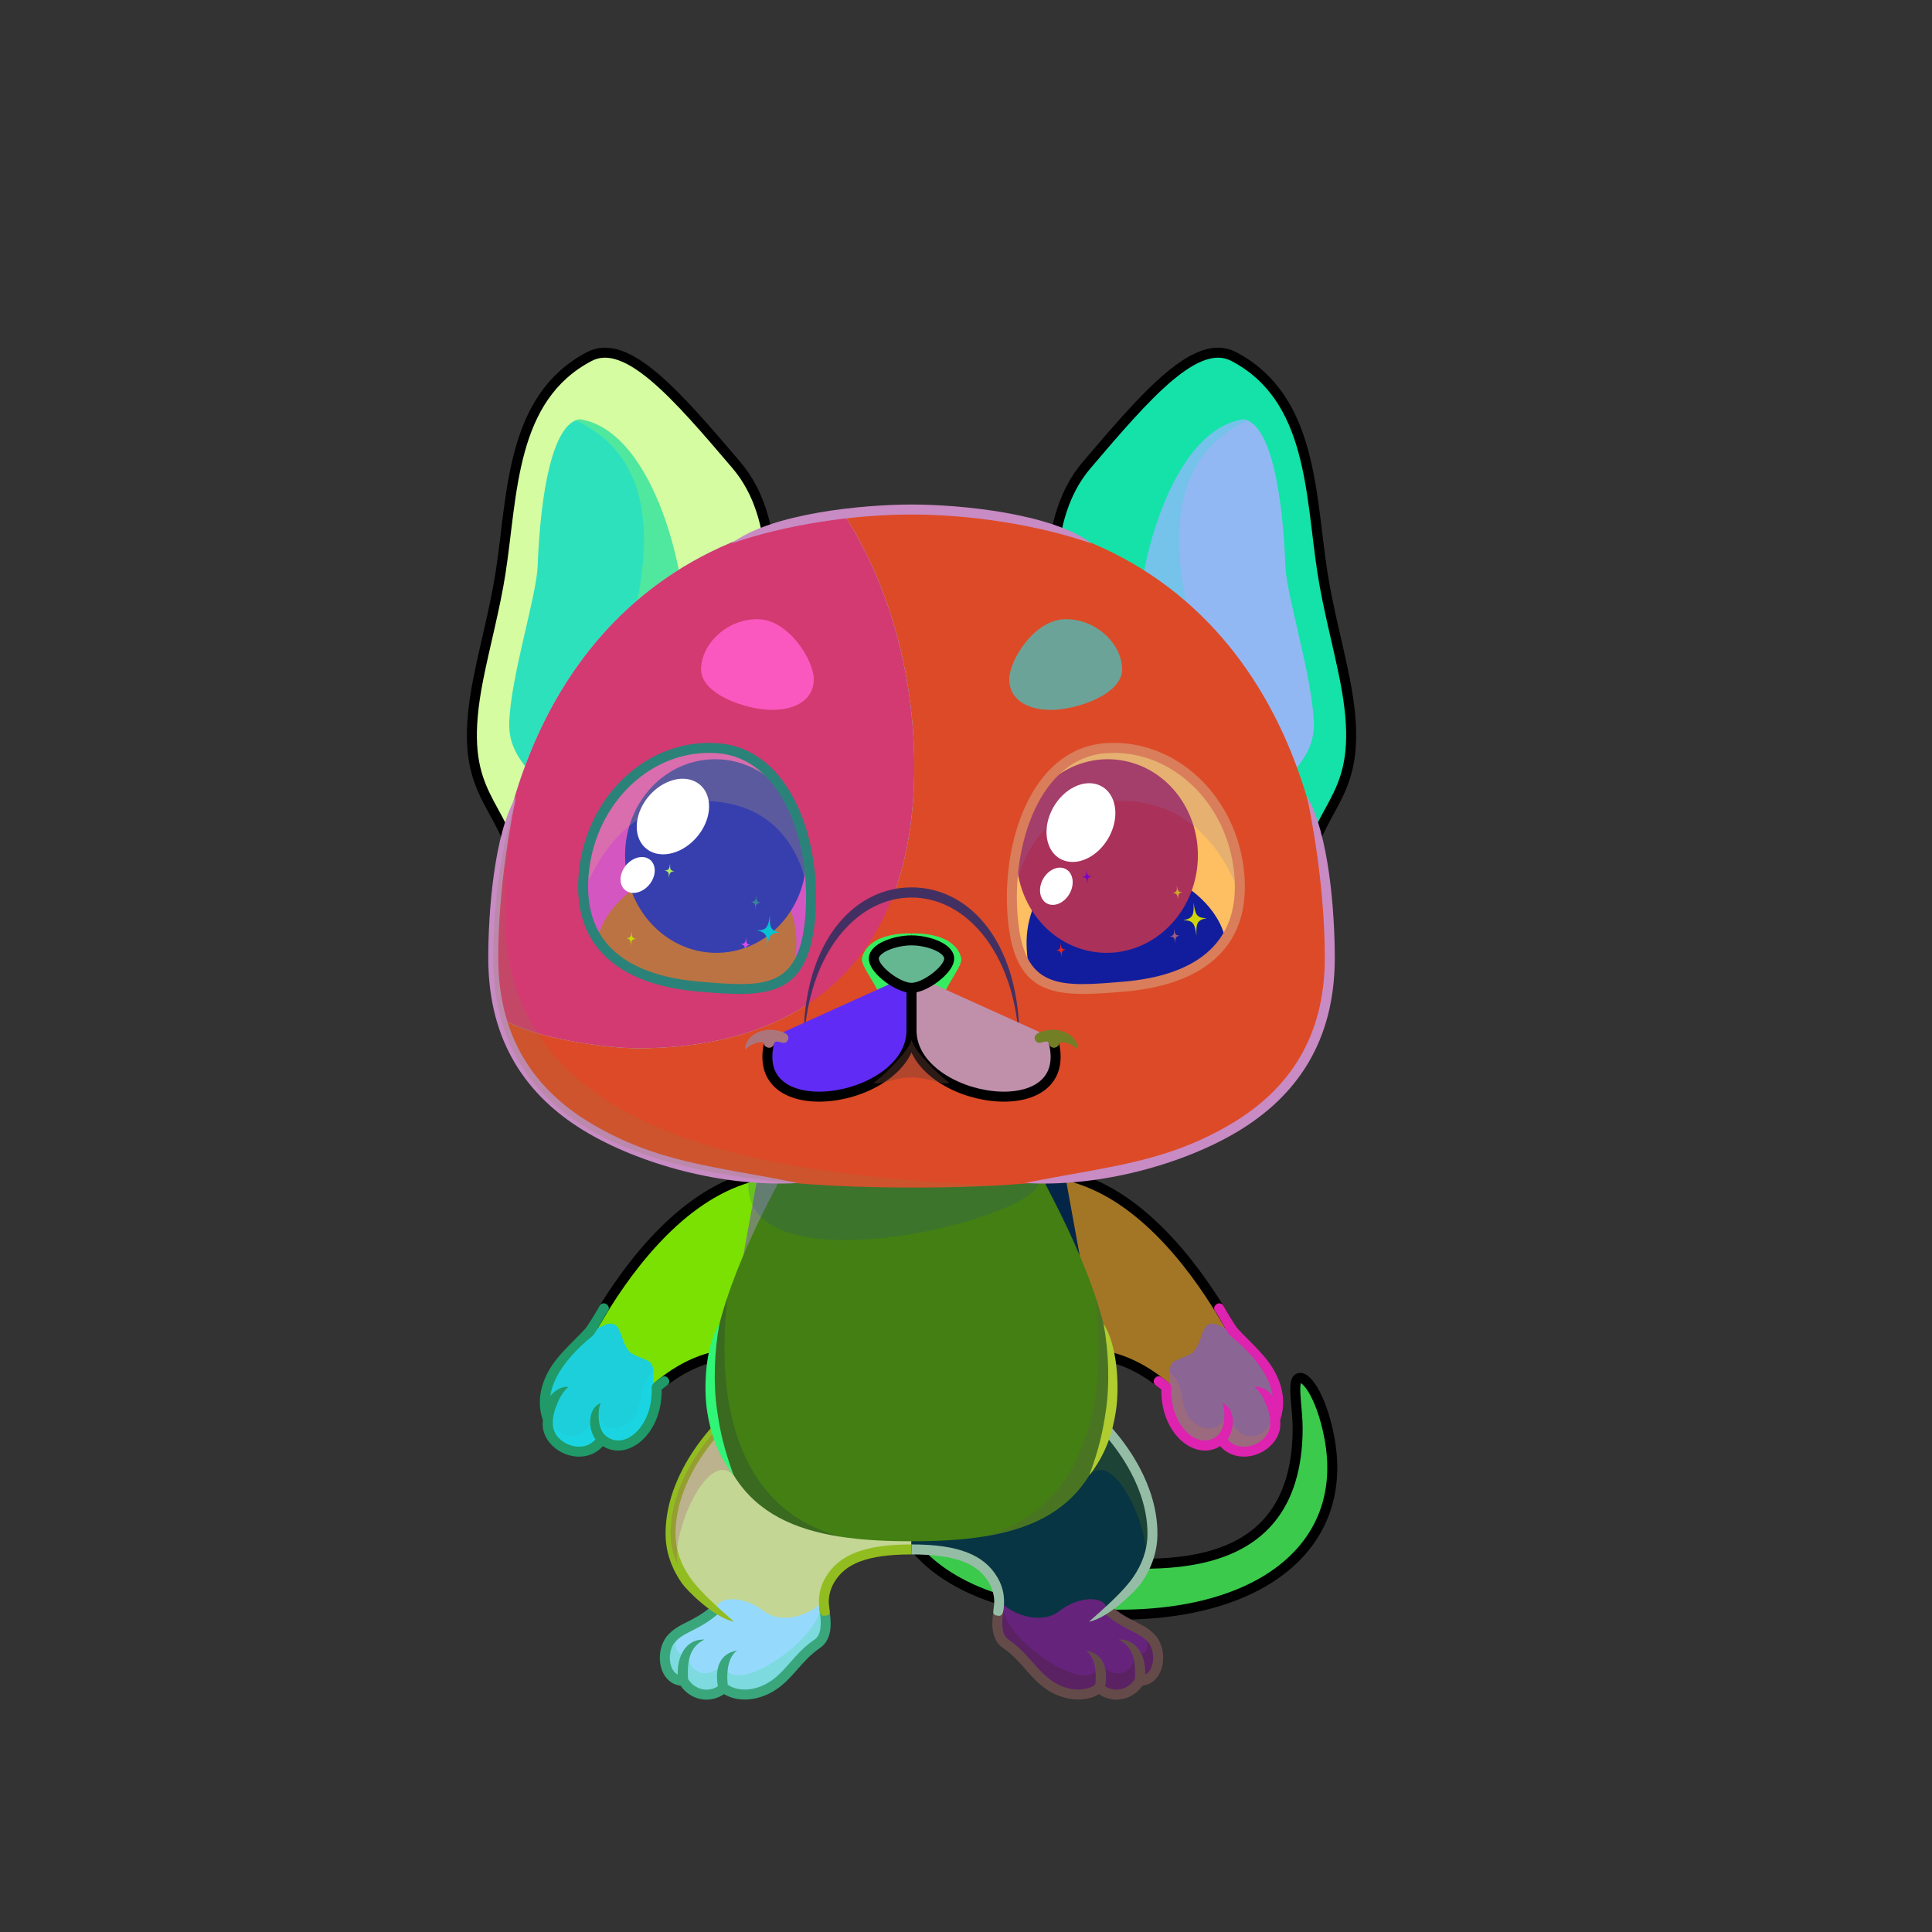 <?xml version="1.0" encoding="UTF-8"?><!DOCTYPE svg PUBLIC "-//W3C//DTD SVG 1.1//EN" "http://www.w3.org/Graphics/SVG/1.1/DTD/svg11.dtd"><!-- Creator: CorelDRAW 2018 (64-Bit) --><svg xmlns="http://www.w3.org/2000/svg" xmlns:xlink="http://www.w3.org/1999/xlink" xml:space="preserve" width="290mm" height="290mm" version="1.1" style="shape-rendering:geometricPrecision; text-rendering:geometricPrecision; image-rendering:optimizeQuality; fill-rule:evenodd; clip-rule:evenodd" viewBox="0 0 29000 29000">
 <rect x="0" y="0" width="29000" height="29000" fill="#333333" stroke="none"/>
 <defs>
  <style type="text/css">
   <![CDATA[
    .str0 {stroke:black;stroke-width:150;stroke-miterlimit:22.926}
    .str3 {stroke:black;stroke-width:150;stroke-linecap:round;stroke-linejoin:round;stroke-miterlimit:22.926}
    .str1 {stroke:black;stroke-width:150;stroke-linecap:round;stroke-linejoin:round;stroke-miterlimit:2.613}
    .str2 {stroke:black;stroke-width:150;stroke-linecap:round;stroke-linejoin:round;stroke-miterlimit:22.926}
    .fil2 {fill:none}
    .fil20 {fill:black}
    .fil23 {fill:#2B2929}
    .fil3 {fill:#FDFDFD}
    .fil34 {fill:white}
    .fil4 {fill:black;fill-rule:nonzero}
    .fil27 {fill:black;fill-rule:nonzero}
    .fil35 {fill:black;fill-rule:nonzero}
    .fil1 {fill:black;fill-opacity:0.2}
    .fil21 {fill:black;fill-opacity:0.2}
    .fil17 {fill:black;fill-opacity:0.2}
    .fil13 {fill:#A40E0D;fill-opacity:0.2}
    .fil33 {fill:black;fill-opacity:0.2}
    .fil25 {fill:black;fill-rule:nonzero;fill-opacity:0.2}
    .fil28 {fill:black;fill-opacity:0.4}
    .fil5 {fill:url(#id0)}
    .fil18 {fill:url(#id1)}
    .fil6 {fill:url(#id2)}
    .fil11 {fill:url(#id3)}
    .fil22 {fill:url(#id4)}
    .fil14 {fill:url(#id5)}
    .fil9 {fill:url(#id6)}
    .fil7 {fill:url(#id7)}
    .fil10 {fill:url(#id8)}
    .fil19 {fill:url(#id9)}
    .fil15 {fill:url(#id10)}
    .fil0 {fill:url(#id11)}
    .fil8 {fill:url(#id12)}
    .fil37 {fill:url(#id13)}
    .fil16 {fill:url(#id14)}
    .fil12 {fill:url(#id15)}
    .fil31 {fill:url(#id16)}
    .fil29 {fill:url(#id17)}
    .fil30 {fill:url(#id18)}
    .fil36 {fill:url(#id19)}
    .fil38 {fill:url(#id20)}
    .fil32 {fill:url(#id21)}
    .fil26 {fill:url(#id22);fill-rule:nonzero}
    .fil24 {fill:url(#id23);fill-rule:nonzero}
   ]]>
  </style>
  <linearGradient id="id0" gradientUnits="userSpaceOnUse" x1="11873.49" y1="21188.22" x2="11873.49" y2="24284.09">
   <stop offset="0" style="stop-opacity:1; stop-color:#ACAFB3"/>
   <stop offset="0.502" style="stop-opacity:1; stop-color:#E1E8ED"/>
   <stop offset="1" style="stop-opacity:1; stop-color:#FEFEFE"/>
  </linearGradient>
  <linearGradient id="id1" gradientUnits="userSpaceOnUse" x1="13682.26" y1="17825.02" x2="13682.26" y2="7648.1">
   <stop offset="0" style="stop-opacity:1; stop-color:#ACAFB3"/>
   <stop offset="0.251" style="stop-opacity:1; stop-color:#E1E8ED"/>
   <stop offset="1" style="stop-opacity:1; stop-color:#FEFEFE"/>
  </linearGradient>
  <linearGradient id="id2" gradientUnits="userSpaceOnUse" xlink:href="#id0" x1="15490.35" y1="21188.22" x2="15490.34" y2="24284.09">
  </linearGradient>
  <linearGradient id="id3" gradientUnits="userSpaceOnUse" x1="15840.09" y1="6555.35" x2="19136.3" y2="8966.63">
   <stop offset="0" style="stop-opacity:1; stop-color:#E1E8ED"/>
   <stop offset="1" style="stop-opacity:1; stop-color:#9D9FA3"/>
  </linearGradient>
  <linearGradient id="id4" gradientUnits="userSpaceOnUse" x1="13683.66" y1="16461.29" x2="13683.66" y2="14010.88">
   <stop offset="0" style="stop-opacity:1; stop-color:#CED4D8"/>
   <stop offset="0.459" style="stop-opacity:1; stop-color:#AAB1B5"/>
   <stop offset="1" style="stop-opacity:1; stop-color:#E4EAEF"/>
  </linearGradient>
  <linearGradient id="id5" gradientUnits="userSpaceOnUse" x1="7098.25" y1="11137.29" x2="11634.34" y2="7040.04">
   <stop offset="0" style="stop-opacity:1; stop-color:#423F3D"/>
   <stop offset="1" style="stop-opacity:1; stop-color:#9D9FA3"/>
  </linearGradient>
  <linearGradient id="id6" gradientUnits="userSpaceOnUse" xlink:href="#id0" x1="13681.92" y1="17674.47" x2="13681.92" y2="23134.87">
  </linearGradient>
  <linearGradient id="id7" gradientUnits="userSpaceOnUse" xlink:href="#id0" x1="16681.07" y1="17708.66" x2="16681.07" y2="20937.23">
  </linearGradient>
  <linearGradient id="id8" gradientUnits="userSpaceOnUse" x1="15849.33" y1="11465.91" x2="20147.12" y2="6711.42">
   <stop offset="0" style="stop-opacity:1; stop-color:#ACAFB3"/>
   <stop offset="0.329" style="stop-opacity:1; stop-color:#E1E8ED"/>
   <stop offset="1" style="stop-opacity:1; stop-color:#FEFEFE"/>
  </linearGradient>
  <linearGradient id="id9" gradientUnits="userSpaceOnUse" xlink:href="#id5" x1="8174.92" y1="14540.3" x2="12928.98" y2="8901.54">
  </linearGradient>
  <linearGradient id="id10" gradientUnits="userSpaceOnUse" xlink:href="#id3" x1="11177.16" y1="9610.48" x2="8575.49" y2="5911.5">
  </linearGradient>
  <linearGradient id="id11" gradientUnits="userSpaceOnUse" xlink:href="#id0" x1="16733.4" y1="24237" x2="16733.4" y2="20682.61">
  </linearGradient>
  <linearGradient id="id12" gradientUnits="userSpaceOnUse" xlink:href="#id0" x1="10893.24" y1="17611.85" x2="10466.36" y2="21042.16">
  </linearGradient>
  <linearGradient id="id13" gradientUnits="userSpaceOnUse" x1="11970.85" y1="14039.2" x2="8997.24" y2="13779.04">
   <stop offset="0" style="stop-opacity:1; stop-color:#61E08D"/>
   <stop offset="0.502" style="stop-opacity:1; stop-color:#79EFCE"/>
   <stop offset="1" style="stop-opacity:1; stop-color:#61E08D"/>
  </linearGradient>
  <linearGradient id="id14" gradientUnits="userSpaceOnUse" x1="7642.07" y1="8524.78" x2="10256.88" y2="10171.28">
   <stop offset="0" style="stop-opacity:1; stop-color:#FFCDC4"/>
   <stop offset="1" style="stop-opacity:1; stop-color:#FF745C"/>
  </linearGradient>
  <linearGradient id="id15" gradientUnits="userSpaceOnUse" xlink:href="#id14" x1="19722.45" y1="8524.78" x2="17107.64" y2="10171.28">
  </linearGradient>
  <linearGradient id="id16" gradientUnits="userSpaceOnUse" xlink:href="#id13" x1="15392.47" y1="14039.2" x2="18366.08" y2="13779.04">
  </linearGradient>
  <linearGradient id="id17" gradientUnits="userSpaceOnUse" x1="13257.82" y1="14115.18" x2="13257.82" y2="14827.82">
   <stop offset="0" style="stop-opacity:1; stop-color:#545454"/>
   <stop offset="1" style="stop-opacity:1; stop-color:#2E2E2E"/>
  </linearGradient>
  <linearGradient id="id18" gradientUnits="userSpaceOnUse" x1="17209.07" y1="14768.83" x2="16517.73" y2="11248.35">
   <stop offset="0" style="stop-opacity:1; stop-color:#3DCF88"/>
   <stop offset="1" style="stop-opacity:1; stop-color:#084609"/>
  </linearGradient>
  <linearGradient id="id19" gradientUnits="userSpaceOnUse" xlink:href="#id18" x1="10154.25" y1="14768.83" x2="10845.59" y2="11248.35">
  </linearGradient>
  <linearGradient id="id20" gradientUnits="userSpaceOnUse" x1="10554.48" y1="11414.61" x2="10932.42" y2="14284.26">
   <stop offset="0" style="stop-opacity:1; stop-color:black"/>
   <stop offset="0.51" style="stop-opacity:1; stop-color:#00224F"/>
   <stop offset="1" style="stop-opacity:1; stop-color:#008266"/>
  </linearGradient>
  <linearGradient id="id21" gradientUnits="userSpaceOnUse" xlink:href="#id20" x1="16808.84" y1="11414.61" x2="16430.9" y2="14284.26">
  </linearGradient>
  <linearGradient id="id22" gradientUnits="userSpaceOnUse" x1="18257.96" y1="13801.17" x2="15719.97" y2="12495.27">
   <stop offset="0" style="stop-opacity:1; stop-color:black"/>
   <stop offset="1" style="stop-opacity:1; stop-color:#706C68"/>
  </linearGradient>
  <linearGradient id="id23" gradientUnits="userSpaceOnUse" x1="9457.79" y1="13981.89" x2="11293.28" y2="12314.55">
   <stop offset="0" style="stop-opacity:1; stop-color:black"/>
   <stop offset="1" style="stop-opacity:1; stop-color:#403E3C"/>
  </linearGradient>
 </defs>
 <g id="Tail">
  <g id="_2505852568944">
   <path class="fil0" d="M13520.58 22865.39c251.91,647.26 1072.2,1100.69 1928.11,1248.84 2962.88,512.88 4873.61,-628.4 4503.78,-2543.41 -124.21,-643.2 -373.32,-966.12 -476.01,-872.19 -77.47,70.86 3.38,461.28 2.02,748.84 -11.45,2415.13 -2375.07,2050.76 -3619.02,1936.51 -541.66,-49.75 -1039.26,-1148.17 -1452.7,-1217.09 -413.45,-68.92 -1138.08,51.24 -886.18,698.5z" style="fill:#e6827d"/>
   <path class="fil1" d="M15847.12 24174.05c1355.5,172.21 2462.7,-17.1 3191.72,-474.46 -779.25,190.49 -1591.25,283.31 -1975.71,144.71 -51.94,-18.73 -310.45,-186.62 -667.47,-409.61 -192.6,-16.69 -373.98,-35.81 -536.2,-50.71 -336.05,-30.86 -655.11,-465.32 -947.67,-807.2 -376.34,-191.23 -732.99,-342.7 -1003.94,-396.96 -288.22,65.47 -522.47,245.91 -410.52,618.01 8.29,22.09 16.56,44.15 26.18,67.56 266.09,647.24 1146.38,1031.64 2036.78,1248.84 94.34,23.01 190.08,42.78 286.83,59.82z" style="fill:#4f98e4"/>
   <path class="fil2 str0" d="M13520.58 22865.39c251.91,647.26 1072.2,1100.69 1928.11,1248.84 2962.88,512.88 4873.61,-628.4 4503.78,-2543.41 -124.21,-643.2 -373.32,-966.12 -476.01,-872.19 -77.47,70.86 3.38,461.28 2.02,748.84 -11.45,2415.13 -2375.07,2050.76 -3619.02,1936.51 -541.66,-49.75 -1039.26,-1148.17 -1452.7,-1217.09 -413.45,-68.92 -1138.08,51.24 -886.18,698.5z" style="fill:#3bca4c"/>
  </g>
 </g>
 <g id="Feet">
  <g id="_2505852567856">
   <g>
    <path class="fil3" d="M17106.56 25229.69c-123.56,214.04 -403.48,285.33 -610.7,105.88 -70.65,70.23 -276.52,145.76 -526.32,65.76 -409.3,-131.09 -507.45,-461.77 -850.73,-710.04 -220.49,-159.47 -124.1,-477.15 -113.63,-668.35 363.68,340.29 782.66,-165.21 1075.55,-247.93 373.84,-101.68 736.94,157.82 534.63,412.54 198.78,95.76 519.95,237.68 672.68,411.38 168.78,191.96 120.75,630.76 -181.48,630.76z" style="fill:#66237c"/>
    <path class="fil1" d="M17106.56 25229.69c-123.56,214.04 -403.48,285.33 -610.7,105.88 -70.65,70.23 -276.52,145.76 -526.32,65.76 -409.3,-131.09 -517.48,-492.65 -871.1,-725.96 -156.13,-103.02 -135.21,-387.74 -102.98,-573.56 17.85,-13.98 36.32,-26.67 55.45,-37.83 -59.89,533.31 1444.97,1527.91 1433.56,860.23 213.34,341.57 595.64,186.16 544.41,-150.27 126.71,133.91 271.29,-14.39 142.78,-274 182.48,62.12 215.54,288.03 209.67,440.56 -17.28,153.49 -106.7,289.19 -274.77,289.19z" style="fill:#302202"/>
    <path class="fil4" d="M16703.49 24128.28c-31.71,-26.53 -78.94,-22.34 -105.47,9.37 -26.53,31.71 -22.34,78.94 9.37,105.47 143.13,119.49 265.97,181.45 373.06,235.47 99.11,49.99 183.3,92.46 251.34,169.85 80.91,92.01 97.3,255.88 55.21,369.54 -18.07,48.79 -48.88,94.04 -96.26,117.9 7.55,-268.78 -114.77,-534.12 -402.24,-526.25 186.74,95.17 268.32,253.8 247.69,592.25 -49.04,79.15 -127.69,137.43 -219.87,155.2 -79.73,15.37 -160.2,-1.74 -228.24,-45.5 38.29,-218.05 10.29,-483.64 -289.14,-537.54 139.24,98.32 162.69,330.02 141.92,510.69 -31.45,29.61 -97.92,60.43 -188.69,71.77 -74.89,9.35 -163.69,4.41 -259.78,-26.36 -221.4,-70.9 -352.35,-219.57 -489.63,-375.44 -103.47,-117.46 -210.28,-238.74 -362.43,-341.44 -56.89,-38.4 -82.67,-102.53 -91.71,-176.23 -10.43,-85.02 -0.14,-183.4 13.84,-274.46 14.63,-97.52 -130.16,-118.86 -144.78,-21.39 -15.59,101.48 -30.44,211.56 -17.88,314.01 13.96,113.78 57.62,215.39 156.75,282.29 136.05,91.83 236.45,205.83 333.71,316.24 151.08,171.53 295.19,335.14 556.43,418.8 119.65,38.32 230.28,44.46 323.64,32.8 92.59,-11.56 170.46,-41.41 225.37,-75.73 103.09,69.99 225.69,98.3 348.74,74.57 124.29,-23.96 233.03,-98.13 304.52,-201.86 136.16,-15.63 232.21,-107.3 278.66,-232.76 61.19,-165.25 34.13,-386.54 -83.33,-520.12 -86.71,-98.62 -183.05,-147.23 -296.46,-204.43 -99.73,-50.31 -214.13,-108.01 -344.34,-216.71z" style="fill:#644b4a"/>
   </g>
   <g>
    <path class="fil3" d="M10257.28 25229.69c123.56,214.04 403.48,285.33 610.7,105.88 70.65,70.23 276.52,145.76 526.32,65.76 409.3,-131.09 507.45,-461.77 850.73,-710.04 220.49,-159.47 124.1,-477.15 113.63,-668.35 -363.68,340.29 -782.66,-165.21 -1075.55,-247.93 -373.84,-101.68 -736.94,157.82 -534.63,412.54 -198.78,95.76 -519.95,237.68 -672.68,411.38 -168.78,191.96 -120.75,630.76 181.48,630.76z" style="fill:#95dafd"/>
    <path class="fil1" d="M10257.28 25229.69c123.56,214.04 403.48,285.33 610.7,105.88 70.65,70.23 276.52,145.76 526.32,65.76 409.3,-131.09 517.48,-492.65 871.1,-725.96 156.13,-103.02 135.21,-387.74 102.98,-573.56 -17.85,-13.98 -36.32,-26.67 -55.45,-37.83 59.89,533.31 -1444.97,1527.91 -1433.56,860.23 -213.34,341.57 -595.64,186.16 -544.41,-150.27 -126.71,133.91 -271.29,-14.39 -142.78,-274 -182.48,62.12 -215.54,288.03 -209.67,440.56 17.28,153.49 106.7,289.19 274.77,289.19z" style="fill:#22df67"/>
    <path class="fil4" d="M10660.35 24128.28c31.71,-26.53 78.94,-22.34 105.47,9.37 26.53,31.71 22.34,78.94 -9.37,105.47 -143.13,119.49 -265.97,181.45 -373.06,235.47 -99.11,49.99 -183.3,92.46 -251.34,169.85 -80.91,92.01 -97.3,255.88 -55.21,369.54 18.07,48.79 48.88,94.04 96.26,117.9 -7.55,-268.78 114.77,-534.12 402.24,-526.25 -186.74,95.17 -268.32,253.8 -247.69,592.25 49.04,79.15 127.69,137.43 219.87,155.2 79.73,15.37 160.2,-1.74 228.24,-45.5 -38.29,-218.05 -10.29,-483.64 289.14,-537.54 -139.24,98.32 -162.69,330.02 -141.92,510.69 31.45,29.61 97.92,60.43 188.69,71.77 74.89,9.35 163.69,4.41 259.78,-26.36 221.4,-70.9 352.35,-219.57 489.63,-375.44 103.47,-117.46 210.28,-238.74 362.43,-341.44 56.89,-38.4 82.67,-102.53 91.71,-176.23 10.43,-85.02 0.14,-183.4 -13.84,-274.46 -14.63,-97.52 130.16,-118.86 144.78,-21.39 15.59,101.48 30.44,211.56 17.88,314.01 -13.96,113.78 -57.62,215.39 -156.75,282.29 -136.05,91.83 -236.45,205.83 -333.71,316.24 -151.08,171.53 -295.19,335.14 -556.43,418.8 -119.65,38.32 -230.28,44.46 -323.64,32.8 -92.59,-11.56 -170.46,-41.41 -225.37,-75.73 -103.09,69.99 -225.69,98.3 -348.74,74.57 -124.29,-23.96 -233.03,-98.13 -304.52,-201.86 -136.16,-15.63 -232.21,-107.3 -278.66,-232.76 -61.19,-165.25 -34.13,-386.54 83.33,-520.12 86.71,-98.62 183.05,-147.23 296.46,-204.43 99.73,-50.31 214.13,-108.01 344.34,-216.71z" style="fill:#39a67c"/>
   </g>
  </g>
 </g>
 <g id="Legs">
  <g id="_2505852563536">
   <g>
    <path class="fil5" d="M13681.92 23259.3c-427.66,0 -1377.01,182.49 -1321.36,776.1 -214.87,221.86 -637.04,349.26 -895.5,148.38 -312.37,-242.78 -712.13,-231.34 -719.72,-12.18 -370.09,-264.31 -678.95,-700.61 -680.26,-1145.2 -2.54,-860.67 666.02,-1598.77 968.73,-1838.18 621.48,859.57 1470.39,1269.07 2648.11,1328.08l0 743z" style="fill:#c3d693"/>
    <path class="fil4" d="M12374.19 24253.86c-61.92,5.19 -73.8,-65.98 -79.72,-153.93 -7.91,-117.52 3.98,-261.03 93.95,-416.86 0.83,-1.44 1.71,-2.83 2.62,-4.19 99.87,-170.79 246.56,-295.9 460.28,-378.09 207.63,-79.84 477.91,-118.36 830.6,-118.36l0 150c-335.21,0 -588.14,35.09 -777.28,107.82 -179.67,69.09 -302.18,172.95 -384.62,313.95 -0.66,1.3 -1.36,2.59 -2.1,3.87 -66.95,115.97 -86.11,244.24 -75.03,331.54 8.67,68.26 9.75,89.53 10.95,105.24 3.7,48.36 -43.74,56 -79.65,59.01zm-1295.98 -3005.54c-175.81,139.56 -477.15,451.15 -691.77,858.41 -143.68,272.62 -247.63,587.31 -246.65,919.67 0.71,244.76 86.82,463.8 217.71,652.31 154.83,222.98 454.47,481.51 660.16,663.76 -305.46,-60.86 -713.14,-477.32 -783.2,-578.22 -146.74,-211.34 -243.27,-458.73 -244.09,-737.85 -1.07,-359.93 110.06,-697.96 263.65,-989.39 226.43,-429.66 547.13,-759.98 733.5,-907.38l46.29 58.59 44.38 60.1 0.02 0z" style="fill:#92bd20"/>
    <path class="fil1" d="M10172.23 23490.47c-67.26,-148.73 -106.68,-305.87 -107.15,-464.07 -2.29,-775.52 540.27,-1451.46 869.11,-1752.78l157.05 727.06c-26.43,47.89 -52.85,95.78 -79.28,143.67 -387.48,-413.26 -946.79,878.84 -839.73,1346.12z" style="fill:#a22473"/>
   </g>
   <g>
    <path class="fil6" d="M13681.92 23259.3c427.66,0 1377.01,182.49 1321.36,776.1 214.87,221.86 637.04,349.26 895.5,148.38 312.37,-242.78 712.13,-231.34 719.72,-12.18 370.09,-264.31 678.95,-700.61 680.26,-1145.2 2.54,-860.67 -666.02,-1598.77 -968.73,-1838.18 -621.48,859.57 -1470.39,1269.07 -2648.11,1328.08l0 743z" style="fill:#073543"/>
    <path class="fil1" d="M17191.61 23490.47c67.26,-148.73 106.68,-305.87 107.15,-464.07 2.29,-775.52 -540.27,-1451.46 -869.11,-1752.78l-157.05 727.06c26.43,47.89 52.85,95.78 79.28,143.67 387.48,-413.26 946.79,878.84 839.73,1346.12z" style="fill:#6e8001"/>
    <path class="fil4" d="M14989.65 24253.86c61.92,5.19 73.8,-65.98 79.72,-153.93 7.91,-117.52 -3.98,-261.03 -93.95,-416.86 -0.83,-1.44 -1.71,-2.83 -2.62,-4.19 -99.87,-170.79 -246.56,-295.9 -460.28,-378.09 -207.63,-79.84 -477.91,-118.36 -830.6,-118.36l0 150c335.21,0 588.14,35.09 777.28,107.82 179.67,69.09 302.18,172.95 384.62,313.95 0.66,1.3 1.36,2.59 2.1,3.87 66.95,115.97 86.11,244.24 75.03,331.54 -8.67,68.26 -9.75,89.53 -10.95,105.24 -3.7,48.36 43.74,56 79.65,59.01zm1295.98 -3005.54c175.81,139.56 477.15,451.15 691.77,858.41 143.68,272.62 247.63,587.31 246.65,919.67 -0.71,244.76 -86.82,463.8 -217.71,652.31 -154.83,222.98 -454.47,481.51 -660.16,663.76 305.46,-60.86 713.14,-477.32 783.2,-578.22 146.74,-211.34 243.27,-458.73 244.09,-737.85 1.07,-359.93 -110.06,-697.96 -263.65,-989.39 -226.43,-429.66 -547.13,-759.98 -733.5,-907.38l-46.29 58.59 -44.38 60.1 -0.02 0z" style="fill:#95bda6"/>
   </g>
  </g>
 </g>
 <g id="Body">
  <g id="_2505852554064">
   <g>
    <g>
     <path class="fil7" d="M16231.2 17708.66c1006.56,345.42 1818.61,1401.79 2256.58,2165.43 288.88,503.69 -636.05,1265.03 -911.19,1013.52 -627.05,-573.17 -1208.37,-619.78 -1688.45,-542.15 -741.88,119.97 -1352.69,-1920.87 -930.81,-2545.29 421.91,-21.63 933.51,-40.49 1273.87,-91.51z" style="fill:#052548"/>
     <path class="fil1" d="M17511.96 20830.3c-602.27,-518.8 -1160.28,-559.8 -1623.82,-484.84 -171.07,27.66 -335.13,-59.69 -481.2,-217.95 -325.13,-471.76 752.73,-1097.7 1038.62,-655.88 261.31,403.84 734.1,847.76 1111.39,1126.01 -1.79,93.3 16.27,193.39 -44.96,232.66l0 -0.01 -0.03 0.01z" style="fill:#dd09d8"/>
     <path class="fil2 str1" d="M16476.95 20332.96c340.18,46.54 711.15,199.54 1099.64,554.65 275.13,251.49 1152.89,-508.63 864.02,-1012.31 -437.96,-763.63 -1202.86,-1821.23 -2209.41,-2166.64 -90.05,-30.9 -171.83,-58.83 -246.03,-84.05" style="fill:#a37626"/>
    </g>
    <g>
     <path class="fil3" d="M17500.83 20836.37c-31.01,671.59 506.32,1058.8 828,765.31 253.5,397.35 884.17,103.39 809.26,-292.5 203.13,-535.14 -266.24,-1035.76 -634.19,-1325.08 -198.11,-64.5 -364.18,-247.68 -461.85,44.06 -113.97,340.43 -156.85,278.81 -402.23,397.75 -163.53,79.26 -10.67,351.89 -138.99,410.46z" style="fill:#8b6593"/>
     <path class="fil1" d="M17500.83 20836.37c-31.01,671.59 506.32,1058.8 828,765.31 341.06,429.25 911,23.85 753.65,-292.7 -65.31,297.19 -520.59,407.83 -657.17,-118.23 -113.25,412.02 -522.03,237.66 -614.7,26.73 -95.14,-216.58 -44.81,-462.8 -253.66,-619.84 -1.8,93.31 16.28,193.4 -44.96,232.65l-0.16 0.1 -0.17 0.11c-1.48,0.93 -2.97,1.82 -4.53,2.69l-0.17 0.1 -0.18 0.09 -0.14 0.09 -0.03 0.01 -0.18 0.1 -0.17 0.09 -0.18 0.09c-1.69,0.92 -3.44,1.79 -5.25,2.61z" style="fill:#e07d2e"/>
     <path class="fil4" d="M17436.91 20673.48c-79.39,-58.19 -167.86,62.52 -88.48,120.7 28.24,20.69 56.25,42.36 83.3,64.61 -3.93,302.02 99.68,551.64 246.17,712.18 55.54,60.86 117.82,109.47 183.4,143.86 145.9,76.49 311.53,82.65 453.24,-7.98 209.57,238.5 583.03,191.12 784.7,-34.27 86.01,-96.11 134.73,-220.26 115.83,-356.13 82.54,-234.31 46.25,-463.42 -52.44,-673.52 -132.46,-282 -402.86,-497.73 -588.08,-703.58 -33.5,-37.22 -180.19,-286.69 -214.16,-345.48 -58.56,-79 -178.69,10.05 -120.12,89.06 35.43,47.77 75.16,120.11 111.48,186.29 6.41,11.67 81.45,153.11 123.81,187.52 201.58,163.8 430.96,392.41 551.71,649.47 38.04,80.97 65.19,164.94 76.97,250.68 -53.73,-69.19 -156.09,-151.42 -275.06,-139.39 80.64,67.61 125.53,143.46 171.18,252.76 65.8,157.59 113.11,362.41 -12.44,502.72 -141.93,158.63 -411.75,205.47 -562.48,33.5 115.64,-164.64 117.79,-464.48 -80.37,-548.33 54.53,102.27 47.95,374.07 -54.76,476.76 -86.33,86.32 -222.41,119.56 -359.87,47.5 -49.57,-25.99 -97.71,-63.9 -141.8,-112.22 -128.18,-140.48 -217.35,-364.86 -206.61,-639.48 1.55,-21.67 -6.3,-43.83 -23.35,-59.87 -36.49,-34.26 -81.32,-67.73 -121.77,-97.36z" style="fill:#dd23af"/>
    </g>
   </g>
   <g>
    <g>
     <path class="fil8" d="M11132.64 17708.66c-1006.56,345.42 -1818.61,1401.79 -2256.58,2165.43 -288.88,503.69 636.05,1265.03 911.19,1013.52 627.05,-573.17 1208.37,-619.78 1688.45,-542.15 741.88,119.97 1352.69,-1920.87 930.81,-2545.29 -421.91,-21.63 -933.51,-40.49 -1273.87,-91.51z" style="fill:#758b68"/>
     <path class="fil1" d="M9851.88 20830.3c602.27,-518.8 1160.28,-559.8 1623.82,-484.84 171.07,27.66 335.13,-59.69 481.2,-217.95 325.13,-471.76 -752.73,-1097.7 -1038.62,-655.88 -261.31,403.84 -734.1,847.76 -1111.39,1126.01 1.79,93.3 -16.27,193.39 44.96,232.66l0 -0.01 0.03 0.01z" style="fill:#646a9e"/>
     <path class="fil2 str1" d="M10886.89 20332.96c-340.18,46.54 -711.15,199.54 -1099.64,554.65 -275.13,251.49 -1152.89,-508.63 -864.02,-1012.31 437.96,-763.63 1202.86,-1821.23 2209.41,-2166.64 90.05,-30.9 171.83,-58.83 246.03,-84.05" style="fill:#7ae103"/>
    </g>
    <g>
     <path class="fil3" d="M9863.01 20836.37c31.01,671.59 -506.32,1058.8 -828,765.31 -253.5,397.35 -884.17,103.39 -809.26,-292.5 -203.13,-535.14 266.24,-1035.76 634.19,-1325.08 198.11,-64.5 364.18,-247.68 461.85,44.06 113.97,340.43 156.85,278.81 402.23,397.75 163.53,79.26 10.67,351.89 138.99,410.46z" style="fill:#1ccfdb"/>
     <path class="fil1" d="M9863.01 20836.37c31.01,671.59 -506.32,1058.8 -828,765.31 -341.06,429.25 -911,23.85 -753.65,-292.7 65.31,297.19 520.59,407.83 657.17,-118.23 113.25,412.02 522.03,237.66 614.7,26.73 95.14,-216.58 44.81,-462.8 253.66,-619.84 1.8,93.31 -16.28,193.4 44.96,232.65l0.16 0.1 0.17 0.11c1.48,0.93 2.97,1.82 4.53,2.69l0.17 0.1 0.18 0.09 0.14 0.09 0.03 0.01 0.18 0.1 0.17 0.09 0.18 0.09c1.69,0.92 3.44,1.79 5.25,2.61z" style="fill:#14edfc"/>
     <path class="fil4" d="M9926.93 20673.48c79.39,-58.19 167.86,62.52 88.48,120.7 -28.24,20.69 -56.25,42.36 -83.3,64.61 3.93,302.02 -99.68,551.64 -246.17,712.18 -55.54,60.86 -117.82,109.47 -183.4,143.86 -145.9,76.49 -311.53,82.65 -453.24,-7.98 -209.57,238.5 -583.03,191.12 -784.7,-34.27 -86.01,-96.11 -134.73,-220.26 -115.83,-356.13 -82.54,-234.31 -46.25,-463.42 52.44,-673.52 132.46,-282 402.86,-497.73 588.08,-703.58 33.5,-37.22 180.19,-286.69 214.16,-345.48 58.56,-79 178.69,10.05 120.12,89.06 -35.43,47.77 -75.16,120.11 -111.48,186.29 -6.41,11.67 -81.45,153.11 -123.81,187.52 -201.58,163.8 -430.96,392.41 -551.71,649.47 -38.04,80.97 -65.19,164.94 -76.97,250.68 53.73,-69.19 156.09,-151.42 275.06,-139.39 -80.64,67.61 -125.53,143.46 -171.18,252.76 -65.8,157.59 -113.11,362.41 12.44,502.72 141.93,158.63 411.75,205.47 562.48,33.5 -115.64,-164.64 -117.79,-464.48 80.37,-548.33 -54.53,102.27 -47.95,374.07 54.76,476.76 86.33,86.32 222.41,119.56 359.87,47.5 49.57,-25.99 97.71,-63.9 141.8,-112.22 128.18,-140.48 217.35,-364.86 206.61,-639.48 -1.55,-21.67 6.3,-43.83 23.35,-59.87 36.49,-34.26 81.32,-67.73 121.77,-97.36z" style="fill:#1f9a68"/>
    </g>
   </g>
   <g>
    <path class="fil9" d="M13681.92 23134.87c-1547.89,0 -2751.5,-290.59 -2992.7,-1955.85 -145.32,-1003.33 379.16,-2260.01 971.99,-3383.94 6.32,-11.98 12.67,-108.64 19.01,-120.61 634.24,80.29 1288.94,123.26 2001.7,142.31 712.76,-19.05 1367.46,-62.02 2001.7,-142.31 5.51,10.39 11.02,105.47 16.5,115.87 593.86,1125.13 1120.02,2383.95 974.5,3388.68 -241.19,1665.26 -1444.81,1955.85 -2992.7,1955.85z" style="fill:#437f12"/>
    <path class="fil1" d="M12620.51 23067.29c-1015.93,-155.83 -1748.88,-628.88 -1931.29,-1888.27 -75.17,-519 28.96,-1105.79 228.98,-1706.93 -223.57,2000.42 401.77,3257.02 1702.31,3595.2z" style="fill:#17115a"/>
    <path class="fil4" d="M11011.96 22144.35c-249.8,-320.87 -347.52,-640.99 -396.86,-954.78 -59.27,-376.93 -23.8,-997.6 184.1,-1319.31 -78.5,420.39 -93.5,905.22 -35.86,1298.21 50,340.9 103.32,571.56 248.62,975.88z" style="fill:#30f576"/>
    <path class="fil1" d="M14743.33 23067.29c1015.93,-155.83 1748.88,-628.88 1931.29,-1888.27 75.17,-519 -28.96,-1105.79 -228.98,-1706.93 223.57,2000.42 -401.77,3257.02 -1702.31,3595.2z" style="fill:#634e6d"/>
    <path class="fil4" d="M16351.92 22144.35c249.8,-320.87 347.52,-640.99 396.86,-954.78 59.27,-376.93 23.8,-997.6 -184.1,-1319.31 78.5,420.39 93.5,905.22 35.86,1298.21 -50,340.9 -103.32,571.56 -248.62,975.88z" style="fill:#b0cc2f"/>
   </g>
  </g>
 </g>
 <g id="Head">
  <g id="_2505852610544">
   <path class="fil10" d="M19642.09 12883.48c275.18,-934.88 872.61,-1039.35 542.37,-2697.32 -102.2,-513.06 -252.07,-1063 -333.39,-1586.94 -184.48,-1188.82 -148.29,-2626.88 -1333.13,-3247.73 -561.54,-294.23 -1314.3,582.21 -2203.01,1624.88 -707.21,829.7 -474,2033.39 -599.86,2738.66 1487.97,983.59 2439.02,2184.85 3927.02,3168.45z" style="fill:#358b66"/>
   <path class="fil11" d="M19261.32 6047.75c-172.25,-281.12 -409.27,-521.2 -743.38,-696.26 -561.53,-294.23 -1314.3,582.21 -2203.01,1624.88 -707.21,829.7 -474,2033.39 -599.86,2738.66 250.45,165.56 485.7,337.29 710.85,513.1 -144.92,-2528.14 705.89,-3507.43 1706.1,-4319.98 374.99,-304.63 736.6,-83.29 1129.3,139.6z" style="fill:#e4671b"/>
   <path class="fil2 str2" d="M19642.09 12883.48c275.18,-934.88 872.61,-1039.35 542.37,-2697.32 -102.2,-513.06 -252.07,-1063 -333.39,-1586.94 -184.48,-1188.82 -148.29,-2626.88 -1333.13,-3247.73 -561.54,-294.23 -1314.3,582.21 -2203.01,1624.88 -707.21,829.7 -474,2033.39 -599.86,2738.66 1487.97,983.59 2439.02,2184.85 3927.02,3168.45z" style="fill:#14e2a8"/>
   <path class="fil12" d="M17080.67 9658.11c-69.22,-960.26 456.62,-3197.67 1584.66,-3365.29 402.98,65.59 585.61,1084.45 629.17,2208.88 17.36,448.17 402.36,1649.36 425.99,2338.04 19.08,556.13 -406.58,730.8 -473.38,1078.74 -575.25,-673.26 -871.06,-1653.72 -2166.44,-2260.37z" style="fill:#92b8f4"/>
   <path class="fil13" d="M17080.67 9658.11c-69.22,-960.26 456.62,-3197.67 1584.66,-3365.29 20.85,3.39 41.08,9.48 60.76,17.86 -1787.36,830.36 -730.92,3310.08 -578.11,4106 -180.01,-134.32 -826.36,-645.73 -1067.31,-758.57zm2191.61 2172.98c-10.75,28.06 -19.35,57.06 -25.17,87.39 -19.33,-22.63 -38.32,-45.63 -57.07,-68.92 27.64,-4.7 55.06,-10.82 82.24,-18.47z" style="fill:#03ebcb"/>
   <path class="fil14" d="M7722.43 12883.48c-275.18,-934.88 -872.61,-1039.35 -542.37,-2697.32 102.2,-513.06 252.07,-1063 333.39,-1586.94 184.48,-1188.82 148.29,-2626.88 1333.13,-3247.73 561.54,-294.23 1314.3,582.21 2203.01,1624.88 707.21,829.7 474,2033.39 599.86,2738.66 -1487.97,983.59 -2439.02,2184.85 -3927.02,3168.45z" style="fill:#787e9b"/>
   <path class="fil15" d="M8103.2 6047.75c172.25,-281.12 409.27,-521.2 743.38,-696.26 561.53,-294.23 1314.3,582.21 2203.01,1624.88 707.21,829.7 474,2033.39 599.86,2738.66 -250.45,165.56 -485.7,337.29 -710.85,513.1 144.92,-2528.14 -705.89,-3507.43 -1706.1,-4319.98 -374.99,-304.63 -736.6,-83.29 -1129.3,139.6z" style="fill:#174e90"/>
   <path class="fil2 str2" d="M7722.43 12883.48c-275.18,-934.88 -872.61,-1039.35 -542.37,-2697.32 102.2,-513.06 252.07,-1063 333.39,-1586.94 184.48,-1188.82 148.29,-2626.88 1333.13,-3247.73 561.54,-294.23 1314.3,582.21 2203.01,1624.88 707.21,829.7 474,2033.39 599.86,2738.66 -1487.97,983.59 -2439.02,2184.85 -3927.02,3168.45z" style="fill:#d5fca0"/>
   <path class="fil16" d="M10283.85 9658.11c69.22,-960.26 -456.62,-3197.67 -1584.66,-3365.29 -402.98,65.59 -585.61,1084.45 -629.17,2208.88 -17.36,448.17 -402.36,1649.36 -425.99,2338.04 -19.08,556.13 406.58,730.8 473.38,1078.74 575.25,-673.26 871.06,-1653.72 2166.44,-2260.37z" style="fill:#2de1bd"/>
   <path class="fil13" d="M10283.85 9658.11c69.22,-960.26 -456.62,-3197.67 -1584.66,-3365.29 -20.85,3.39 -41.08,9.48 -60.76,17.86 1787.36,830.36 730.92,3310.08 578.11,4106 180.01,-134.32 826.36,-645.73 1067.31,-758.57zm-2191.61 2172.98c10.75,28.06 19.35,57.06 25.17,87.39 19.33,-22.63 38.32,-45.63 57.07,-68.92 -27.64,-4.7 -55.06,-10.82 -82.24,-18.47z" style="fill:#dfff27"/>
   <path class="fil17" d="M15595.28 17767.24c-201.32,588.92 -4568.35,1613.05 -4355.85,-95.16 818.59,45.62 3658.84,-47.08 4355.85,95.16z" style="fill:#1f4a98"/>
   <g>
    <path class="fil18" d="M13682.26 7648.1c4829.98,0 6278.34,3855.31 6278.34,6731.06 0,3211.25 -3855.09,3445.86 -6278.34,3445.86 -3327.15,0 -6278.34,-570.11 -6278.34,-3445.86 0,-2875.75 1448.36,-6731.06 6278.34,-6731.06z" style="fill:#dd4a27"/>
    <path class="fil19" d="M7488.71 15260.89c-70.83,-266.66 -108.35,-559.82 -108.35,-882.41 0,-2663.26 1246.02,-6165.75 5276.21,-6671.99 689.36,1046.26 1066.97,2423.62 1066.97,3803.47 0,696.51 -96.29,1306.83 -280.19,1831.19 -660.46,118.24 -1209.99,730.4 -1347.66,1750.93 -667.18,428.76 -1521.87,643.27 -2531.12,643.27 -388.7,0 -1583.36,-134.33 -2075.86,-474.46z" style="fill:#85ecd4"/>
    <path class="fil2" d="M7488.71 15260.89c-70.83,-266.66 -108.35,-559.82 -108.35,-882.41 0,-2663.26 1246.02,-6165.75 5276.21,-6671.99 689.36,1046.26 1066.97,2423.62 1066.97,3803.47 0,2815.95 -1571.7,4225.39 -4158.97,4225.39 -388.7,0 -1583.36,-134.33 -2075.86,-474.46z" style="fill:#d33a71"/>
    <path class="fil4" d="M13682.26 7573.1c743.11,0 2112.81,133.97 2702.1,584.84 -814.96,-284.6 -1838.65,-434.84 -2702.1,-434.84 -863.45,0 -1887.14,150.24 -2702.1,434.84 589.29,-450.87 1958.99,-584.84 2702.1,-584.84zm6353.34 6806.06c0,1264.33 -583.6,2076.22 -1443.33,2596.75 -817.91,495.21 -2081.36,849.01 -3206.73,781.4 1229.61,-250.88 2115.92,-295.52 3129.39,-909.14 816.45,-494.33 1370.67,-1266.14 1370.67,-2469.01 0,-808.43 -111.58,-1674.69 -266.47,-2420.46 328.24,556.23 416.47,1727.42 416.47,2420.46zm-12706.68 0c0,1264.33 583.6,2076.22 1443.33,2596.75 817.91,495.21 2081.36,849.01 3206.73,781.4 -1229.61,-250.88 -2115.92,-295.52 -3129.39,-909.14 -816.45,-494.33 -1370.67,-1266.14 -1370.67,-2469.01 0,-808.43 111.58,-1674.69 266.47,-2420.46 -328.24,556.23 -416.47,1727.42 -416.47,2420.46z" style="fill:#c88bc4"/>
    <path class="fil20" d="M12068.65 15378.49c73.51,-1321.93 788.58,-2058.46 1613.61,-2058.46 825.03,0 1540.1,736.53 1613.61,2058.46 1.23,14.03 -18.3,20.93 -20.78,0.25 -141.05,-1172.75 -818.45,-1906.34 -1592.83,-1906.34 -774.38,0 -1451.78,733.59 -1592.83,1906.34 -2.48,20.68 -22.01,13.78 -20.78,-0.25z" style="fill:#433062"/>
    <path class="fil21" d="M14987.03 17792.76c-458.3,25.64 -901.42,32.26 -1304.77,32.26 -3327.15,0 -6278.34,-570.11 -6278.34,-3445.86 0,-738.24 95.8,-1540.98 319.4,-2326.54 -103.53,558.24 -150.07,1115.65 -150.07,1644.6 0,3038.57 3118.28,3836.21 6633.82,4056.33 247.5,15.5 509.23,29.5 779.96,39.21z" style="fill:#8d8047"/>
    <path class="fil22" d="M13276.92 15360.36c-164.19,847.52 -846.7,1042.03 -1235.62,1076.63 214.15,30.48 883.15,101.47 1281.77,-318.88 398.62,-420.35 360.1,-367.11 359.19,-509.52 -0.91,-142.41 -0.33,-1596.6 -0.33,-1596.6 0,0 -634.29,-40.18 -742.43,363.45 -42.87,160.02 417.5,571.52 337.42,984.92zm813.48 0c164.19,847.52 846.7,1042.03 1235.62,1076.63 -214.15,30.48 -883.15,101.47 -1281.77,-318.88 -398.62,-420.35 -360.1,-367.11 -359.19,-509.52 0.91,-142.41 0.33,-1596.6 0.33,-1596.6 0,0 634.29,-40.18 742.43,363.45 42.87,160.02 -417.5,571.52 -337.42,984.92z" style="fill:#36ed5f"/>
    <path class="fil23" d="M15776.38 10655.61c383.55,0 1066.83,-231.15 1066.83,-607.08 0,-375.93 -378.47,-754.4 -845.84,-754.4 -469.91,0 -848.38,617.24 -848.38,901.72 0,284.49 241.31,459.75 627.4,459.75l-0.01 0.01z" style="fill:#6ca398"/>
    <path class="fil23" d="M11590.35 10655.61c-386.09,0 -1066.83,-231.15 -1066.83,-607.08 0,-375.93 378.47,-754.4 845.84,-754.4 467.37,0 845.84,617.24 845.84,901.72 0,284.49 -241.31,459.75 -624.86,459.75l0.01 0.01z" style="fill:#fa58be"/>
   </g>
   <g>
    <path class="fil24" d="M11889.69 13785.61c-89.8,24.52 -231.19,-102.1 -423.35,-266.92 -771.1,-661.47 -1816.52,-966.43 -2661.58,-177.9 602.42,-1256.83 2130.9,-976.48 2834.87,77.02 74.93,95.91 132.18,193.85 231.18,233.9 38.88,15.74 137.56,101.48 18.88,133.9z" style="fill:#f86c05"/>
    <path class="fil25" d="M10934.54 11480.16c213.54,210.25 578.26,495.54 642.95,1193.85 11.94,128.95 334.25,137.48 322.79,-20.57 -41.01,-565.01 -691.77,-1243.29 -965.74,-1173.28z" style="fill:#2415f8"/>
   </g>
   <g>
    <path class="fil26" d="M15474.81 13785.61c89.8,24.52 231.19,-102.1 423.35,-266.92 771.1,-661.47 1816.52,-966.43 2661.58,-177.9 -602.42,-1256.83 -2130.9,-976.48 -2834.87,77.02 -74.93,95.91 -132.18,193.85 -231.18,233.9 -38.88,15.74 -137.56,101.48 -18.88,133.9z" style="fill:#6836c1"/>
    <path class="fil25" d="M16429.98 11480.16c-213.54,210.25 -578.26,495.54 -642.95,1193.85 -11.94,128.95 -334.25,137.48 -322.79,-20.57 41.01,-565.01 691.77,-1243.29 965.74,-1173.28z" style="fill:#78c864"/>
   </g>
   <g>
    <path class="fil2 str3" d="M15798.99 15580.27c417.39,1375.93 -2116.5,986.24 -2116.5,-114.09 0,-254.86 -0.57,-540.41 -0.57,-843.23" style="fill:#c090ab"/>
    <path class="fil2 str3" d="M11564.85 15580.27c-417.39,1375.93 2116.5,986.24 2116.5,-114.09 0,-254.86 0.57,-540.41 0.57,-843.23" style="fill:#602cf5"/>
    <path class="fil27" d="M11640.28 15637.17c-9.97,3.62 -17.41,15.49 -22.58,34.52 -10.84,39.96 -52.03,63.57 -91.99,52.73 -26.15,-7.09 -52.7,-27.12 -59.78,-51.35 19.88,-65.79 -215.01,-14.67 -278.08,88.91 -17.44,-141.79 131.52,-304.46 381.34,-305.58 73.37,-0.32 323.53,40.4 253.89,160.65 -47.61,82.19 -126.01,-0.55 -182.8,20.12z" style="fill:#ac757c"/>
    <path class="fil27" d="M15724.24 15637.17c9.97,3.62 17.41,15.49 22.58,34.52 10.84,39.96 52.03,63.57 91.99,52.73 26.15,-7.09 52.7,-27.12 59.78,-51.35 -19.88,-65.79 215.01,-14.67 278.08,88.91 17.44,-141.79 -131.52,-304.46 -381.34,-305.58 -73.37,-0.32 -323.53,40.4 -253.89,160.65 47.61,82.19 126.01,-0.55 182.8,20.12z" style="fill:#727f25"/>
    <path class="fil28" d="M13682.26 16172.15c-254.01,0 -480.75,126.69 -569.41,81.77 142.78,-100.43 525.45,-467.31 569.41,-645.33 43.96,178.02 426.63,544.9 569.41,645.33 -88.66,44.92 -315.4,-81.77 -569.41,-81.77z" style="fill:#6f4238"/>
   </g>
   <path class="fil29 str3" d="M13681.93 14115.18c-246.79,0 -590.48,117.89 -564.03,293.88 24.26,161.42 364.96,418.76 564.03,418.76 199.07,0 539.77,-257.34 564.03,-418.76 26.45,-175.99 -317.24,-293.88 -564.03,-293.88z" style="fill:#65b792"/>
  </g>
 </g>
 <g id="Eyes">
  <g id="_2505852605424">
   <path class="fil30" d="M16886.97 14808.04c1021.02,-89.33 1814.78,-549.75 1715.56,-1683.88 -99.23,-1134.13 -1007.37,-1981.11 -2028.39,-1891.78 -1021.03,89.32 -1471.6,1412.15 -1372.38,2546.28 99.22,1134.13 664.18,1118.71 1685.21,1029.38z" style="fill:#fdbf61"/>
   <path class="fil31" d="M17436.38 14715.72c411.72,-108.5 942.8,-453.45 957.8,-615.48 -95.29,-464.65 -562.18,-856.11 -1014.99,-997.32 -544.58,-169.82 -1041.86,62.43 -1704.81,149.15 -311.98,600.75 -285.99,864 -231.54,1301.14 31.06,249.33 382.22,271.78 678.69,288.02 438.29,-41.83 876.56,-83.67 1314.85,-125.51z" style="fill:#121d9d"/>
   <path class="fil32" d="M16809.72 11409.38c-743.98,-106.71 -1432.9,452.11 -1537.22,1247.53 -105.37,795.51 413.95,1526.88 1157.84,1632.55 743.99,106.71 1432.9,-452.11 1537.22,-1247.53 104.33,-795.42 -413.95,-1526.88 -1157.84,-1632.55z" style="fill:#aa315a"/>
   <path class="fil33" d="M16632.8 12030.38c1928.79,-168.75 2068.95,2227.91 1969.73,1093.78 -99.23,-1134.13 -1007.37,-1981.11 -2028.39,-1891.78 -1021.03,89.32 -1471.6,1412.15 -1372.38,2546.28 99.22,1134.13 -497.75,-1579.53 1431.04,-1748.28z" style="fill:#8e75b2"/>
   <path class="fil34" d="M17710.02 14043.29c-65.39,-0.94 -75.44,-22.15 -86.41,-101.92 2.85,80.48 -3.17,103.09 -67.4,115.38 65.39,0.94 75.26,22.35 86.42,102.11 -3.04,-80.47 3.15,-103.28 67.39,-115.57z" style="fill:#9f5e7a"/>
   <path class="fil34" d="M18112.66 13781.9c-148.77,-1.74 -171.99,-50.31 -196.37,-232.62 6.6,183.87 -7.84,235.73 -154.04,263.27 148.86,2.79 172.08,51.35 197.42,232.53 -7.56,-182.74 6.88,-234.59 152.99,-263.18z" style="fill:#cfd50a"/>
   <path class="fil34" d="M17751.96 13391.93c-65.4,-0.6 -75.69,-21.83 -86.92,-102.01 3.9,80.82 -2.54,103.52 -66.84,115.47 65.49,1.64 75.78,22.88 85.87,102.1 -2.77,-79.86 3.68,-102.56 67.89,-115.56z" style="fill:#cfa62a"/>
   <path class="fil34" d="M16003.53 14253.56c-65.49,-1.64 -75.78,-22.88 -85.87,-102.1 2.77,79.86 -3.68,102.56 -67.89,115.56 65.4,0.6 75.69,21.83 86.92,102.01 -3.91,-80.82 2.54,-103.52 66.84,-115.47z" style="fill:#e32420"/>
   <path class="fil34" d="M16392.46 13153.4c-65.4,-0.61 -75.69,-21.84 -85.78,-101.06 2.77,79.86 -3.68,102.56 -67.98,114.51 65.49,1.65 75.78,22.88 86.92,102.01 -3.81,-79.77 2.63,-102.47 66.84,-115.46z" style="fill:#7604c9"/>
   <circle class="fil34" transform="matrix(1.079 -2.428 1.92 0.668 16225.2 12347.3)" r="234.72"/>
   <circle class="fil34" transform="matrix(0.483 -1.151 0.926 0.306 15856.2 13303.1)" r="234.72"/>
   <path class="fil35" d="M16880.52 14733.33c986.69,-86.32 1742.25,-517.41 1647.3,-1602.72 -47.95,-548.03 -290.86,-1026.24 -644.79,-1356.35 -351.95,-328.24 -813.93,-509.9 -1302.44,-467.17 -480.16,42 -828.06,378.01 -1045.05,838.55 -222.11,471.42 -307.62,1071.59 -259.07,1626.55 94.66,1082.07 620.96,1047.14 1604.05,961.14zm1403.28 -383.01c-328,321.94 -826.46,483.1 -1390.38,532.43 -1019.32,89.18 -1660.63,111.29 -1766.37,-1097.64 -50.66,-579.18 39.52,-1207.52 273.13,-1703.33 238.73,-506.69 626.65,-876.8 1167.5,-924.11 532.51,-46.58 1035.14,150.59 1417.31,507.01 380.17,354.58 640.97,866.94 692.25,1453.03 48.13,550.24 -106.36,950.83 -393.44,1232.61z" style="fill:#d97d5a"/>
  </g>
  <g id="_2505852600016">
   <path class="fil36" d="M10476.35 14808.04c-1021.02,-89.33 -1814.78,-549.75 -1715.56,-1683.88 99.23,-1134.13 1007.37,-1981.11 2028.39,-1891.78 1021.03,89.32 1471.6,1412.15 1372.38,2546.28 -99.22,1134.13 -664.18,1118.71 -1685.21,1029.38z" style="fill:#d456c1"/>
   <path class="fil37" d="M9926.94 14715.72c-411.72,-108.5 -942.8,-453.45 -957.8,-615.48 95.29,-464.65 562.18,-856.11 1014.99,-997.32 544.58,-169.82 1041.86,62.43 1704.81,149.15 311.98,600.75 285.99,864 231.54,1301.14 -31.06,249.33 -382.22,271.78 -678.69,288.02 -438.29,-41.83 -876.56,-83.67 -1314.85,-125.51z" style="fill:#bb7344"/>
   <path class="fil38" d="M10553.6 11409.38c743.98,-106.71 1432.9,452.11 1537.22,1247.53 105.37,795.51 -413.95,1526.88 -1157.84,1632.55 -743.99,106.71 -1432.9,-452.11 -1537.22,-1247.53 -104.33,-795.42 413.95,-1526.88 1157.84,-1632.55z" style="fill:#373faf"/>
   <path class="fil33" d="M10730.52 12030.38c-1928.79,-168.75 -2068.95,2227.91 -1969.73,1093.78 99.23,-1134.13 1007.37,-1981.11 2028.39,-1891.78 1021.03,89.32 1471.6,1412.15 1372.38,2546.28 -99.22,1134.13 497.75,-1579.53 -1431.04,-1748.28z" style="fill:#ebca5f"/>
   <path class="fil35" d="M10469.9 14882.75c-1065.04,-93.17 -1886.49,-591.48 -1783.82,-1765.04 51.28,-586.09 312.08,-1098.45 692.25,-1453.03 382.17,-356.42 884.8,-553.59 1417.29,-507.01 540.87,47.31 928.79,417.42 1167.52,924.11 233.61,495.81 323.79,1124.15 273.13,1703.29 -105.74,1208.93 -746.97,1186.88 -1766.37,1097.68zm-1285.5 -639.07c300.26,294.72 766.66,443.13 1298.4,489.65 983.04,86 1509.39,120.93 1604.05,-961.1 48.55,-555 -36.96,-1155.17 -259.07,-1626.59 -216.99,-460.54 -564.89,-796.55 -1045.03,-838.55 -488.53,-42.73 -950.51,138.93 -1302.46,467.17 -353.93,330.11 -596.84,808.32 -644.79,1356.35 -43.82,500.95 93.32,862.21 348.9,1113.07z" style="fill:#2b8278"/>
   <path class="fil34" d="M11268.44 14184.6c-64.23,-12.29 -70.44,-34.91 -67.4,-115.38 -11.16,79.75 -21.02,100.98 -86.4,101.92 64.23,12.29 70.23,35.09 67.38,115.56 10.97,-79.76 21.03,-101.16 86.42,-102.1z" style="fill:#da4ceb"/>
   <path class="fil34" d="M11710.36 13997.09c-146.21,-27.55 -160.64,-79.4 -152.99,-263.18 -25.43,182.22 -48.65,230.78 -197.42,232.52 146.11,28.6 160.55,80.45 154.04,263.28 24.29,-181.27 47.51,-229.83 196.37,-232.62z" style="fill:#05c3d3"/>
   <path class="fil34" d="M11422.85 13550.42c-64.3,-11.95 -70.75,-34.65 -67.88,-115.56 -10.19,80.27 -20.48,101.5 -85.88,102.11 64.21,12.99 70.66,35.69 66.84,115.46 11.14,-79.13 21.43,-100.36 86.92,-102.01z" style="fill:#3b8496"/>
   <path class="fil34" d="M9551.37 14095.35c-64.21,-13 -70.66,-35.7 -66.84,-115.47 -11.14,79.13 -21.43,100.37 -86.92,102.02 64.3,11.95 70.75,34.64 67.88,115.55 10.19,-80.27 20.48,-101.5 85.88,-102.1z" style="fill:#c6d705"/>
   <path class="fil34" d="M10125.43 13079.43c-64.3,-11.95 -70.75,-34.65 -66.93,-114.42 -11.14,79.13 -21.43,100.37 -86.83,100.97 64.21,12.99 70.66,35.69 67.89,115.55 10.09,-79.22 20.38,-100.45 85.87,-102.1z" style="fill:#aeed62"/>
   <circle class="fil34" transform="matrix(1.484 -2.204 1.775 0.992 10100.7 12256.5)" r="234.72"/>
   <circle class="fil34" transform="matrix(0.676 -1.05 0.859 0.462 9571.32 13133.7)" r="234.72"/>
  </g>
 </g>
</svg>